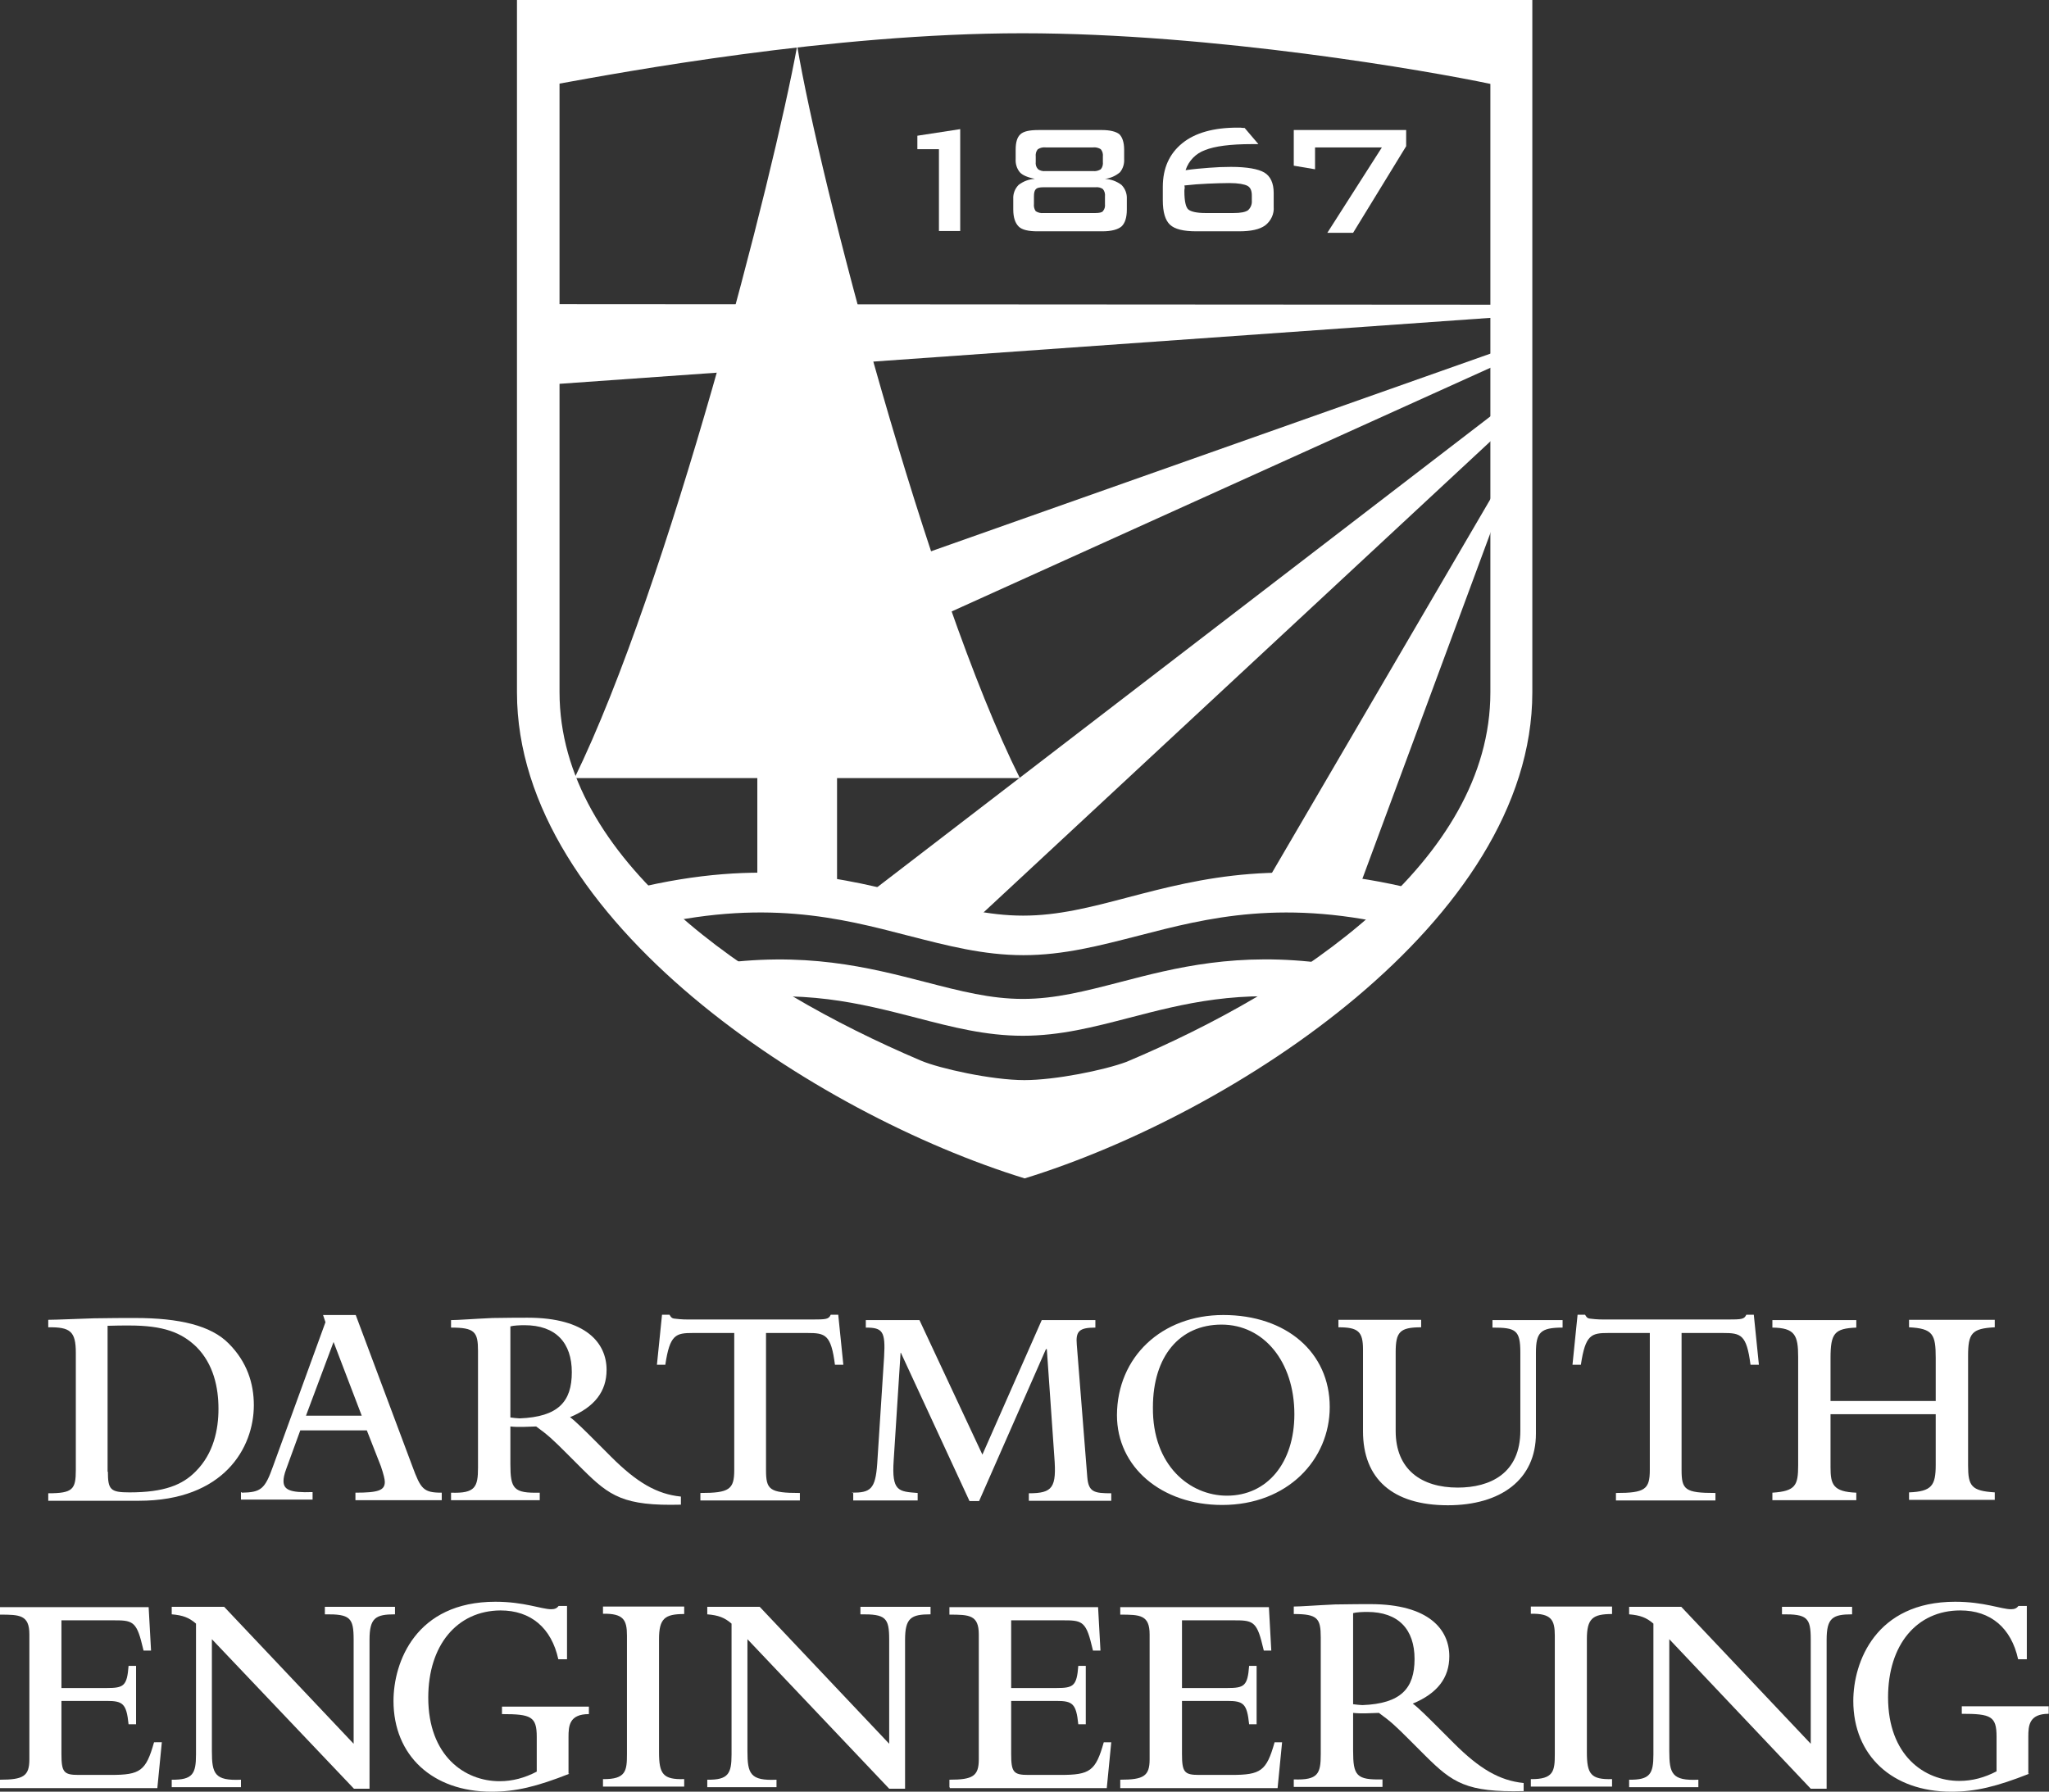 <?xml version="1.0" encoding="utf-8"?>
<!-- Generator: Adobe Illustrator 23.1.1, SVG Export Plug-In . SVG Version: 6.00 Build 0)  -->
<svg version="1.1" id="Layer_1" xmlns="http://www.w3.org/2000/svg" xmlns:xlink="http://www.w3.org/1999/xlink" x="0px" y="0px"
	 viewBox="0 0 683.7 598" style="enable-background:new 0 0 683.7 598;" xml:space="preserve">
<rect x="0" y="0" width="683.7" height="598" fill="#333333" stroke="none"/>
<style type="text/css">
	.st0{fill:#FFFFFF;}
</style>
<title>thayer-logo-eng-vertical-white</title>
<polygon class="st0" points="505.6,115.1 215.3,217.7 199.9,257.3 505.6,119 "/>
<polygon class="st0" points="505.6,132.6 287,300.5 322.3,310 505.6,139.6 "/>
<polygon class="st0" points="505.6,152.4 420.4,298.2 451.3,302.2 505.6,155.5 "/>
<polygon class="st0" points="505.6,101.7 181,101.5 181.1,128.5 505.6,105.5 "/>
<path class="st0" d="M472.3,296.9c-43.9-10.9-71.5-3.8-95.9,2.6c-12.5,3.3-23.3,6.1-35,6.1s-22.5-2.8-35-6.1
	c-24.2-6.3-51.7-13.4-95.1-2.8l3.2,12.9c40.2-9.9,65.9-3.2,88.6,2.7c12.9,3.3,25,6.5,38.4,6.5s25.5-3.2,38.4-6.5
	c22.8-5.9,48.7-12.7,89.3-2.5L472.3,296.9z"/>
<path class="st0" d="M442.5,321.6c-29.6-4-50.4,1.4-68.8,6.2c-11.6,3-21.6,5.6-32.4,5.6s-20.8-2.6-32.4-5.6
	c-19-4.9-40.5-10.5-71.7-5.8l1.9,12.2c28.7-4.4,48,0.7,66.7,5.5c11.9,3.1,23.1,6,35.5,6s23.6-2.9,35.5-6c18.1-4.7,36.8-9.6,64.1-5.9
	L442.5,321.6z"/>
<path class="st0" d="M252.7,299v-39.3h-61C223,195.6,258.1,58.8,266,15.3c7.3,43.9,43.3,182.4,74.3,244.4h-61V299H252.7z"/>
<path class="st0" d="M313.3,49.8h-7.2v-4.5l14.3-2.2v34h-7.1L313.3,49.8L313.3,49.8z"/>
<path class="st0" d="M373.5,44.8c1,1,1.6,2.7,1.6,5.2v3.1c0.1,1.6-0.4,3.2-1.4,4.4c-1.4,1.2-3.2,2-5,2.2c2,0.1,3.9,0.8,5.5,2
	c1.2,1.2,1.9,2.9,1.8,4.7v3.5c0,2.7-0.6,4.6-1.8,5.7c-1.2,1-3.3,1.6-6.4,1.6h-21.6c-3.1,0-5.2-0.5-6.3-1.6s-1.8-2.9-1.8-5.7v-3.5
	c-0.1-1.8,0.6-3.5,1.8-4.7c1.6-1.2,3.4-1.9,5.4-2c-2.4-0.5-4.1-1.2-5-2.2c-1-1.2-1.5-2.8-1.4-4.4V50c0-2.5,0.5-4.2,1.6-5.2
	s3.1-1.4,6.1-1.4h21.1C370.3,43.4,372.4,43.9,373.5,44.8z M348.2,62.5c-1.3,0-2.2,0.2-2.5,0.6c-0.5,0.4-0.7,1.2-0.7,2.5v2.5
	c-0.1,0.8,0.1,1.7,0.6,2.4c0.8,0.5,1.7,0.7,2.6,0.6h17.3c1.3,0,2.2-0.2,2.5-0.6c0.6-0.7,0.8-1.5,0.7-2.4v-2.5
	c0.1-0.9-0.1-1.8-0.7-2.5c-0.7-0.5-1.6-0.7-2.5-0.6H348.2z M348.9,49.2c-0.9-0.1-1.8,0.1-2.6,0.6c-0.6,0.7-0.8,1.6-0.7,2.5V54
	c-0.1,0.9,0.1,1.7,0.7,2.4c0.7,0.6,1.7,0.8,2.6,0.7h15.8c0.9,0.1,1.8-0.1,2.6-0.6c0.6-0.7,0.8-1.6,0.7-2.5v-1.7
	c0.1-0.9-0.1-1.8-0.7-2.5c-0.8-0.5-1.7-0.7-2.6-0.6H348.9z"/>
<path class="st0" d="M403.4,56c2.4-0.2,4.9-0.3,7.3-0.3c5.4,0,9.2,0.7,11.2,1.9s3.1,3.5,3.1,6.8V69c0.2,2.4-0.9,4.7-2.8,6.2
	c-1.9,1.4-4.8,2-8.8,2h-14.2c-4.3,0-7.2-0.7-8.8-2.2s-2.4-4.2-2.4-8.2v-4.4c0-6.3,2.2-11.1,6.5-14.6s10.5-5.2,18.4-5.2h1
	c0.5,0.1,0.9,0.1,1.4,0.1l4.6,5.4h-2.2c-7.2,0-12.4,0.7-15.6,2c-3.1,1.1-5.5,3.6-6.5,6.7C398.4,56.4,400.9,56.2,403.4,56z
	 M395.3,62.8c-0.1,0.4-0.1,0.7-0.1,1.1c0,3.3,0.5,5.3,1.3,6s2.7,1.2,5.7,1.2h9.4c2.4,0,3.9-0.3,4.8-0.9c0.9-0.8,1.4-2,1.3-3.2v-1.8
	c0-1.6-0.5-2.7-1.5-3.2s-2.9-0.9-6-0.9c-2.4,0-4.8,0.1-7.3,0.2s-5,0.3-7.7,0.6C395.3,62.2,395.3,62.5,395.3,62.8z"/>
<path class="st0" d="M461.1,49.2h-22.3v7.3l-7.1-1.2V43.4h37.5v5.4l-17.7,28.9h-8.6L461.1,49.2z"/>
<path class="st0" d="M172.5,0v231.1c0,76.3,99.9,140.8,169.4,162.2c69.5-21.4,169.4-85.9,169.4-162.2V0H172.5z M497.3,231.1
	c0,56.2-63.5,98.9-121.4,123.3c-7.5,2.8-23.8,6.1-34.1,6.1c-10.9,0-28.4-3.9-34.5-6.5l0,0c-57.7-24.5-120.6-67-120.6-123V27.9
	c20.5-3.7,90.6-16.8,154.5-16.8S476.9,23.7,497.3,28V231.1z"/>
<g>
	<g>
		<path class="st0" d="M25.3,451.5c0-7.2-1.9-8.6-9.2-8.5v-2.5c2.8,0,11.2-0.4,15.3-0.5c5.3-0.1,10.2-0.1,13.8-0.1
			c14.6,0,25.2,2.5,31.1,8.5c6.1,6.1,8.4,13.3,8.4,20.6c0,14.2-10,31.9-38.4,31.9H16.1v-2.5c8.2,0,9.2-1.3,9.2-7.8V451.5z M36,491.1
			c0,6.1,0.8,7,7.2,7c11.6,0,17.7-2.5,22.1-7c6-6,7.6-14,7.6-20.9c0-7-1.6-14.9-7.4-20.7c-5-4.8-11-7.1-22.4-7.1
			c-1.6,0-4.7,0-7.2,0.1v48.7H36C36,491.2,36,491.1,36,491.1z"/>
		<path class="st0" d="M80.6,498.2c6.5-0.1,7.8-1.2,10.5-8.8l17.5-48.1l-0.8-2.4h10.9l18.9,50.5c2.8,7.6,3.7,8.8,9.8,8.8v2.5h-28.8
			v-2.5c7.7,0,9.8-0.8,9.8-3.6c0-0.9-0.4-2.5-1.3-5.2l-4.7-12h-22.2l-4.7,12.9c-0.7,1.9-0.9,3.1-0.9,4c0,2.8,1.9,4,9.7,3.7v2.5H80.4
			v-2.5h0.2C80.6,498.1,80.6,498.2,80.6,498.2z M120.7,472.5l-9.4-24.6l-9.2,24.6H120.7z"/>
		<path class="st0" d="M170.3,488.6c0,8.4,1.1,9.8,9.8,9.6v2.5h-29.6v-2.5c8.1,0.3,9-1.9,9-8.4v-38.9c0-6.4-1.1-7.8-9-7.8v-2.5
			c2.3,0,7.2-0.4,13.8-0.7c5.2-0.1,9.8-0.1,11.8-0.1c19.5,0,26.3,8.5,26.3,17.4c0,7.2-4,12.4-12.2,15.8c1.6,1.1,5.7,5.2,7.3,6.8
			l6.4,6.4c8.6,8.6,15.3,12.5,23.3,13.3v2.7c-19.1,0.5-23.8-2.9-32.6-11.6l-5.2-5.2c-5-5-6.5-6.4-10.5-9.3c-2.8,0.1-6.1,0.3-8.6,0
			L170.3,488.6L170.3,488.6z M170.3,473.1c0.7,0.1,2.5,0.3,3.1,0.3c12.9-0.5,17.4-5.6,17.4-15.4s-5.3-15.7-15.8-15.7
			c-1.5,0-3.7,0.1-4.7,0.4V473.1L170.3,473.1z"/>
		<path class="st0" d="M220.9,438.8h2.5c0.4,0.7,0.7,1.2,1.6,1.3c0.9,0.1,2.3,0.3,4.7,0.3h41.1c5,0,5.7-0.1,6.4-1.6h2.5l1.7,16.7
			h-2.8c-1.3-10.1-3.2-10.6-9.2-10.6h-13.8v45.7c0,6.6,1.1,7.7,11.3,7.7v2.5h-33.2v-2.5c9.7,0,11.3-1.2,11.3-7.7v-45.7h-13.8
			c-5.7,0-7.7,0.5-9.2,10.6h-2.8L220.9,438.8z"/>
		<path class="st0" d="M284.3,498.2c6.1,0,7.8-1.1,8.4-9.6l2.3-35.7c0.5-8.6-0.5-9.8-6.1-9.8v-2.5h17.9l21,44.9l19.8-44.9h17.9v2.5
			c-5.4,0-6.6,1.2-6.2,5.7l3.5,44.2c0.4,5,2.3,5.4,8,5.4v2.5h-27.5v-2.5c8,0,9.3-1.9,8.5-12.2l-2.5-35.9H349l-22.3,50.7h-3.2
			l-22.9-49.5h-0.1l-2.3,35.9c-0.7,10.4,1.6,10.4,8,10.9v2.5h-21.5v-2.5H284.3z"/>
		<path class="st0" d="M408.2,438.9c21,0,35.5,12.5,35.5,30.7c0,17.5-14,32.7-35.9,32.7c-20.2,0-35.1-12.6-35.1-30
			C372.8,452.9,387.6,438.9,408.2,438.9z M409.4,499.2c13.4,0,22.5-10.9,22.5-27.2c0-17.5-10.2-29.9-24.3-29.9
			c-14,0-22.9,10.6-22.9,27.6C384.5,489.1,397,499.2,409.4,499.2z"/>
		<path class="st0" d="M446.6,440.5h27.6v2.5c-7.2,0-8.5,1.6-8.5,8.4v26.2c0,12.9,8.6,18.9,20.7,18.9c10.8,0,20.9-4.7,20.9-19v-26
			c0-7.6-1.5-8.4-9.3-8.4v-2.5h23.4v2.5c-7.4,0-8.9,1.6-8.9,8.4v27c0,15.3-11.7,23.9-29.4,23.9c-18.5,0-28.3-8.9-28.3-24.7v-27.3
			c0-6-1.6-7.4-8.2-7.4v-2.5h-0.1V440.5z"/>
		<path class="st0" d="M526.4,438.8h2.5c0.4,0.7,0.7,1.2,1.6,1.3c0.8,0.1,2.3,0.3,4.7,0.3h41.1c5,0,5.7-0.1,6.4-1.6h2.5l1.7,16.7
			h-2.8c-1.3-10.1-3.2-10.6-9.2-10.6h-13.8v45.7c0,6.6,1.1,7.7,11.3,7.7v2.5h-33.2v-2.5c9.7,0,11.3-1.2,11.3-7.7v-45.7h-13.8
			c-5.7,0-7.7,0.5-9.2,10.6h-2.8L526.4,438.8z"/>
		<path class="st0" d="M610.8,489.7c0,5.7,0.8,8.2,8.6,8.5v2.5h-28v-2.5c7.8-0.5,8.6-2.5,8.6-9.2v-36.1c0-7.3-1.1-9.7-8.6-9.8v-2.5
			h28v2.5c-7.3,0.3-8.6,1.9-8.6,10.2v14.3h35.1v-14.4c0-7.8-0.9-9.8-8.9-10.2v-2.5h28.6v2.5c-7.7,0.4-8.9,2-8.9,9.6v36.5
			c0,6.9,1.1,8.5,8.9,9v2.5H637v-2.5c7.6-0.3,8.9-2.3,8.9-9.2V472h-35.1V489.7z"/>
	</g>
	<g>
		<path class="st0" d="M0,596.5V594c7.8,0,9.8-1.2,9.8-6.8v-41.7c0-6.5-3.2-6.6-9.8-6.6v-2.5h49.6l0.8,14.5h-2.5l-0.5-2
			c-1.9-8-3.5-8.1-9.7-8.1H20.5v22.6h15.1c5.7,0,6.8-0.7,7.3-7.4h2.5v19.5h-2.5c-0.7-6.9-1.9-7.8-7.3-7.8H20.5v17.7
			c0,6.1,0.8,7,5.7,7H37c9.8,0,11.7-1.3,14.4-10.9H54l-1.5,15.3H0V596.5z"/>
		<path class="st0" d="M70.7,547.1v37.3c0,7.6,0.9,10,9.7,9.6v2.5H57.3V594c7,0.1,8.1-2,8.1-8.4v-43.7c-2.3-2-4.4-2.8-8.1-3.1v-2.5
			h17.5l43.2,45.7v-34.8c0-7.3-1.2-8.5-9.6-8.4v-2.5h23.4v2.5c-6.5,0-8.5,1.2-8.5,8.5v49.7h-5.2L70.7,547.1z"/>
		<path class="st0" d="M190,592c-10.9,4.3-17.9,6-26,6c-19.7,0-32.7-12.1-32.7-30.3c0-12.9,7.4-33.1,34-33.1
			c9.6,0,15.4,2.5,18.6,2.5c1.2,0,1.9-0.3,2.5-1.1h2.8v17.8h-2.9c-2.3-10.5-9.2-16.3-19.3-16.3c-14.5,0.1-24.1,11.6-24.1,29.1
			c0,19.4,12.1,27.9,23.8,27.9c4.3,0,8.4-1.1,12.4-3.2v-11.6c0-6.8-1.9-7.6-11.6-7.6v-2.5h29v2.5c-6.6,0-6.8,4-6.8,7.7v12.2L190,592
			L190,592z"/>
		<path class="st0" d="M201.2,536.2h27.1v2.5c-6.5,0-8.4,1.5-8.4,8.4v37.7c0,7.3,1.3,9.2,8.4,9v2.5h-27.1v-2.5c7.7,0.1,8-2.8,8-8.4
			v-39.5c0-5.3-1.2-7.4-8-7.3V536.2z"/>
		<path class="st0" d="M249.4,547.1v37.3c0,7.6,0.9,10,9.7,9.6v2.5h-23.1V594c7,0.1,8.1-2,8.1-8.4v-43.7c-2.3-2-4.4-2.8-8.1-3.1
			v-2.5h17.5l43.2,45.7v-34.8c0-7.3-1.2-8.5-9.6-8.4v-2.5h23.4v2.5c-6.5,0-8.5,1.2-8.5,8.5v49.7h-5.3L249.4,547.1z"/>
		<path class="st0" d="M316.8,596.5V594c7.8,0,9.8-1.2,9.8-6.8v-41.7c0-6.5-3.2-6.6-9.8-6.6v-2.5h49.6l0.8,14.5h-2.5l-0.5-2
			c-1.9-8-3.5-8.1-9.7-8.1h-17.1v22.6h15.1c5.7,0,6.8-0.7,7.3-7.4h2.5v19.5h-2.5c-0.7-6.9-1.9-7.8-7.3-7.8h-15.1v17.7
			c0,6.1,0.8,7,5.7,7h10.8c9.8,0,11.7-1.3,14.4-10.9h2.5l-1.5,15.3h-52.4v-0.3L316.8,596.5L316.8,596.5z"/>
		<path class="st0" d="M373.8,596.5V594c7.8,0,9.8-1.2,9.8-6.8v-41.7c0-6.5-3.2-6.6-9.8-6.6v-2.5h49.6l0.8,14.5h-2.5l-0.5-2
			c-1.9-8-3.5-8.1-9.7-8.1h-17.1v22.6h15.1c5.7,0,6.8-0.7,7.3-7.4h2.5v19.5h-2.5c-0.7-6.9-1.9-7.8-7.3-7.8h-15.1v17.7
			c0,6.1,0.8,7,5.7,7h10.8c9.8,0,11.7-1.3,14.4-10.9h2.5l-1.5,15.3h-52.5V596.5z"/>
		<path class="st0" d="M451.5,584.3c0,8.4,1.1,9.8,9.8,9.6v2.5h-29.6v-2.5c8.1,0.3,9-1.9,9-8.4v-39c0-6.4-1.1-7.8-9-7.8v-2.5
			c2.3,0,7.2-0.4,13.8-0.7c5.2-0.1,9.8-0.1,11.8-0.1c19.5,0,26.3,8.5,26.3,17.4c0,7.2-4,12.4-12.2,15.8c1.6,1.1,5.7,5.2,7.3,6.8
			l6.4,6.4c8.6,8.6,15.3,12.5,23.3,13.3v2.7c-19.1,0.5-23.8-2.9-32.6-11.6l-5.2-5.2c-5-5-6.5-6.4-10.5-9.3c-2.8,0.1-6.1,0.3-8.6,0
			L451.5,584.3L451.5,584.3z M451.5,568.8c0.7,0.1,2.5,0.3,3.1,0.3c12.9-0.5,17.4-5.6,17.4-15.4s-5.3-15.7-15.8-15.7
			c-1.5,0-3.7,0.1-4.7,0.4V568.8z"/>
		<path class="st0" d="M510.8,536.2h27.1v2.5c-6.5,0-8.4,1.5-8.4,8.4v37.7c0,7.3,1.3,9.2,8.4,9v2.5h-27.1v-2.5c7.7,0.1,8-2.8,8-8.4
			v-39.5c0-5.3-1.2-7.4-8-7.3L510.8,536.2L510.8,536.2z"/>
		<path class="st0" d="M557,547.1v37.3c0,7.6,0.9,10,9.7,9.6v2.5h-23.1V594c7,0.1,8.1-2,8.1-8.4v-43.7c-2.3-2-4.4-2.8-8.1-3.1v-2.5
			H561l43.2,45.7v-34.8c0-7.3-1.2-8.5-9.6-8.4v-2.5h23.4v2.5c-6.5,0-8.5,1.2-8.5,8.5v49.7h-5.3L557,547.1z"/>
		<path class="st0" d="M677.1,592c-10.9,4.3-17.9,6-26,6c-19.7,0-32.7-12.1-32.7-30.3c0-12.9,7.4-33.1,34-33.1
			c9.6,0,15.4,2.5,18.6,2.5c1.2,0,1.9-0.3,2.5-1.1h2.8v17.8h-2.9c-2.3-10.5-9.2-16.3-19.3-16.3c-14.5,0-24.1,11.4-24.1,29
			c0,19.4,12.1,27.9,23.8,27.9c4.3,0,8.4-1.1,12.4-3.2v-11.6c0-6.8-1.9-7.6-11.6-7.6v-2.5h29v2.5c-6.6,0-6.8,4-6.8,7.7V592H677.1z"
			/>
	</g>
</g>
</svg>
